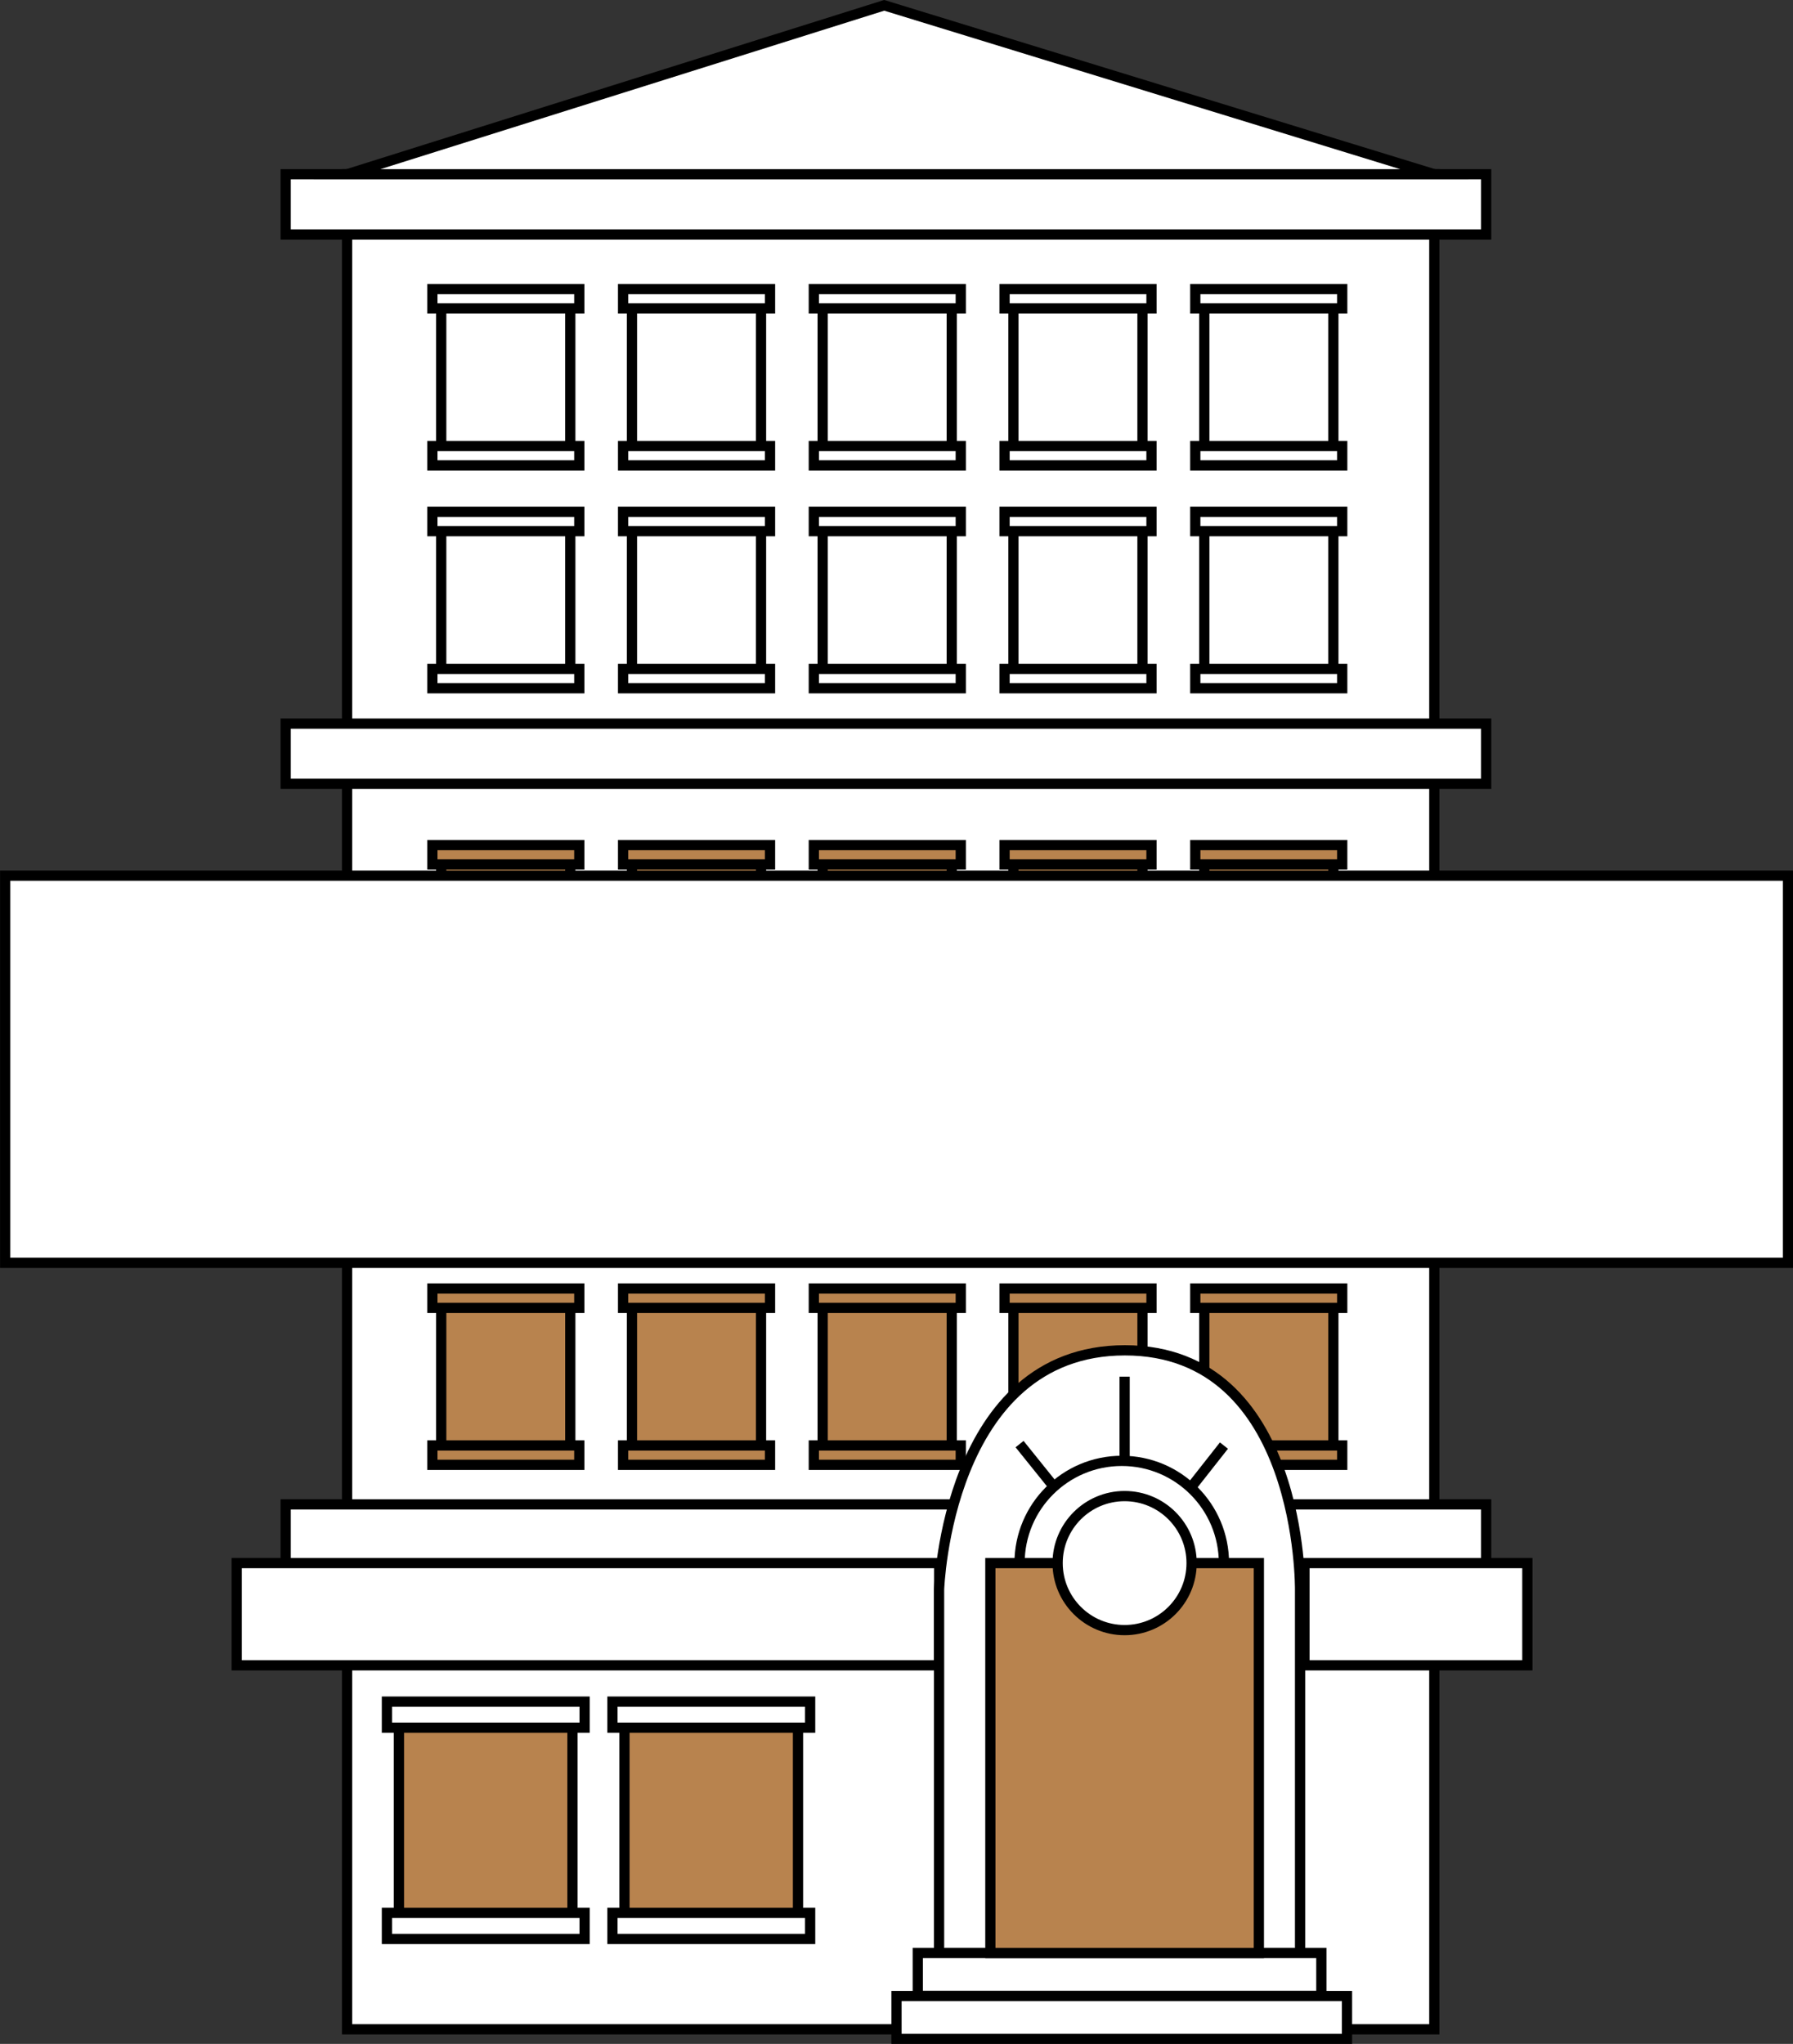 <svg xmlns="http://www.w3.org/2000/svg" viewBox="0 0 131.42 149.76"><rect x="0" y="0" width="131.42" height="149.76" fill="#333333" stroke="none"/><title>svg06HotelRight</title><g id="圖層_2" data-name="圖層 2"><g id="圖層_1-2" data-name="圖層 1"><g id="svg06HotelRight"><rect id="_路徑_" data-name="&lt;路徑&gt;" x="25.44" y="12.77" width="79.69" height="135.92" fill="#fff" stroke="#000" stroke-miterlimit="10" stroke-width="0.75"/><rect x="20.94" y="110.23" width="87.99" height="4.41" fill="#fff" stroke="#000" stroke-miterlimit="10" stroke-width="0.75"/><rect x="17.35" y="114.53" width="51.49" height="7.49" fill="#fff" stroke="#000" stroke-miterlimit="10" stroke-width="0.75"/><rect x="95.61" y="114.53" width="16.34" height="7.49" fill="#fff" stroke="#000" stroke-miterlimit="10" stroke-width="0.75"/><rect x="20.94" y="12.77" width="87.99" height="4.41" fill="#fff" stroke="#000" stroke-miterlimit="10" stroke-width="0.75"/><rect x="20.94" y="53.02" width="87.99" height="4.41" fill="#fff" stroke="#000" stroke-miterlimit="10" stroke-width="0.75"/><rect x="29.24" y="126" width="12.72" height="15.12" fill="#b8834e" stroke="#000" stroke-miterlimit="10" stroke-width="0.75"/><rect x="45.77" y="126" width="12.72" height="15.12" fill="#b8834e" stroke="#000" stroke-miterlimit="10" stroke-width="0.75"/><polygon id="_路徑_2" data-name="&lt;路徑&gt;" points="25.44 12.77 64.81 0.39 105.13 12.77 25.44 12.77" fill="#fff" stroke="#000" stroke-miterlimit="10" stroke-width="0.75"/><rect x="44.89" y="124.68" width="14.49" height="1.91" fill="#fff" stroke="#000" stroke-miterlimit="10" stroke-width="0.75"/><rect x="28.36" y="124.68" width="14.49" height="1.91" fill="#fff" stroke="#000" stroke-miterlimit="10" stroke-width="0.75"/><rect x="44.89" y="140.16" width="14.49" height="1.91" fill="#fff" stroke="#000" stroke-miterlimit="10" stroke-width="0.75"/><rect x="28.36" y="140.16" width="14.49" height="1.91" fill="#fff" stroke="#000" stroke-miterlimit="10" stroke-width="0.75"/><g id="_群組_" data-name="&lt;群組&gt;"><rect x="46.32" y="22.16" width="9.46" height="11.23" fill="#fff" stroke="#000" stroke-miterlimit="10" stroke-width="0.75"/><rect x="45.67" y="21.18" width="10.77" height="1.42" fill="#fff" stroke="#000" stroke-miterlimit="10" stroke-width="0.75"/><rect x="45.67" y="32.68" width="10.77" height="1.42" fill="#fff" stroke="#000" stroke-miterlimit="10" stroke-width="0.75"/></g><g id="_群組_2" data-name="&lt;群組&gt;"><rect x="32.34" y="22.16" width="9.46" height="11.23" fill="#fff" stroke="#000" stroke-miterlimit="10" stroke-width="0.75"/><rect x="31.69" y="21.18" width="10.77" height="1.42" fill="#fff" stroke="#000" stroke-miterlimit="10" stroke-width="0.75"/><rect x="31.69" y="32.68" width="10.77" height="1.42" fill="#fff" stroke="#000" stroke-miterlimit="10" stroke-width="0.75"/></g><g id="_群組_3" data-name="&lt;群組&gt;"><rect x="74.28" y="22.16" width="9.46" height="11.23" fill="#fff" stroke="#000" stroke-miterlimit="10" stroke-width="0.75"/><rect x="73.63" y="21.18" width="10.77" height="1.42" fill="#fff" stroke="#000" stroke-miterlimit="10" stroke-width="0.75"/><rect x="73.63" y="32.68" width="10.77" height="1.42" fill="#fff" stroke="#000" stroke-miterlimit="10" stroke-width="0.75"/></g><g id="_群組_4" data-name="&lt;群組&gt;"><rect x="88.27" y="22.16" width="9.46" height="11.23" fill="#fff" stroke="#000" stroke-miterlimit="10" stroke-width="0.75"/><rect x="87.61" y="21.18" width="10.77" height="1.42" fill="#fff" stroke="#000" stroke-miterlimit="10" stroke-width="0.75"/><rect x="87.61" y="32.68" width="10.77" height="1.42" fill="#fff" stroke="#000" stroke-miterlimit="10" stroke-width="0.75"/></g><g id="_群組_5" data-name="&lt;群組&gt;"><rect x="60.3" y="22.16" width="9.46" height="11.23" fill="#fff" stroke="#000" stroke-miterlimit="10" stroke-width="0.75"/><rect x="59.65" y="21.18" width="10.77" height="1.42" fill="#fff" stroke="#000" stroke-miterlimit="10" stroke-width="0.75"/><rect x="59.65" y="32.68" width="10.77" height="1.42" fill="#fff" stroke="#000" stroke-miterlimit="10" stroke-width="0.75"/></g><g id="_群組_6" data-name="&lt;群組&gt;"><rect x="46.32" y="38.48" width="9.46" height="11.23" fill="#fff" stroke="#000" stroke-miterlimit="10" stroke-width="0.75"/><rect x="45.67" y="37.5" width="10.77" height="1.42" fill="#fff" stroke="#000" stroke-miterlimit="10" stroke-width="0.75"/><rect x="45.67" y="49.01" width="10.77" height="1.42" fill="#fff" stroke="#000" stroke-miterlimit="10" stroke-width="0.75"/></g><g id="_群組_7" data-name="&lt;群組&gt;"><rect x="32.34" y="38.48" width="9.46" height="11.23" fill="#fff" stroke="#000" stroke-miterlimit="10" stroke-width="0.75"/><rect x="31.69" y="37.5" width="10.77" height="1.42" fill="#fff" stroke="#000" stroke-miterlimit="10" stroke-width="0.75"/><rect x="31.69" y="49.01" width="10.77" height="1.42" fill="#fff" stroke="#000" stroke-miterlimit="10" stroke-width="0.75"/></g><g id="_群組_8" data-name="&lt;群組&gt;"><rect x="74.28" y="38.48" width="9.46" height="11.23" fill="#fff" stroke="#000" stroke-miterlimit="10" stroke-width="0.75"/><rect x="73.63" y="37.5" width="10.77" height="1.42" fill="#fff" stroke="#000" stroke-miterlimit="10" stroke-width="0.75"/><rect x="73.63" y="49.01" width="10.77" height="1.42" fill="#fff" stroke="#000" stroke-miterlimit="10" stroke-width="0.75"/></g><g id="_群組_9" data-name="&lt;群組&gt;"><rect x="88.27" y="38.48" width="9.46" height="11.23" fill="#fff" stroke="#000" stroke-miterlimit="10" stroke-width="0.75"/><rect x="87.61" y="37.5" width="10.77" height="1.42" fill="#fff" stroke="#000" stroke-miterlimit="10" stroke-width="0.75"/><rect x="87.61" y="49.01" width="10.77" height="1.42" fill="#fff" stroke="#000" stroke-miterlimit="10" stroke-width="0.75"/></g><g id="_群組_10" data-name="&lt;群組&gt;"><rect x="60.3" y="38.48" width="9.46" height="11.23" fill="#fff" stroke="#000" stroke-miterlimit="10" stroke-width="0.75"/><rect x="59.65" y="37.5" width="10.77" height="1.42" fill="#fff" stroke="#000" stroke-miterlimit="10" stroke-width="0.75"/><rect x="59.65" y="49.01" width="10.77" height="1.42" fill="#fff" stroke="#000" stroke-miterlimit="10" stroke-width="0.75"/></g><g id="_群組_11" data-name="&lt;群組&gt;"><rect x="46.32" y="62.91" width="9.46" height="11.23" fill="#b8834e" stroke="#000" stroke-miterlimit="10" stroke-width="0.75"/><rect x="45.67" y="61.92" width="10.77" height="1.42" fill="#b8834e" stroke="#000" stroke-miterlimit="10" stroke-width="0.75"/><rect x="45.67" y="73.43" width="10.77" height="1.42" fill="#b8834e" stroke="#000" stroke-miterlimit="10" stroke-width="0.75"/></g><g id="_群組_12" data-name="&lt;群組&gt;"><rect x="32.34" y="62.91" width="9.46" height="11.23" fill="#b8834e" stroke="#000" stroke-miterlimit="10" stroke-width="0.75"/><rect x="31.69" y="61.92" width="10.77" height="1.42" fill="#b8834e" stroke="#000" stroke-miterlimit="10" stroke-width="0.75"/><rect x="31.69" y="73.43" width="10.77" height="1.42" fill="#b8834e" stroke="#000" stroke-miterlimit="10" stroke-width="0.75"/></g><g id="_群組_13" data-name="&lt;群組&gt;"><rect x="74.28" y="62.91" width="9.46" height="11.23" fill="#b8834e" stroke="#000" stroke-miterlimit="10" stroke-width="0.75"/><rect x="73.63" y="61.92" width="10.77" height="1.42" fill="#b8834e" stroke="#000" stroke-miterlimit="10" stroke-width="0.75"/><rect x="73.63" y="73.43" width="10.77" height="1.42" fill="#b8834e" stroke="#000" stroke-miterlimit="10" stroke-width="0.75"/></g><g id="_群組_14" data-name="&lt;群組&gt;"><rect x="88.27" y="62.91" width="9.46" height="11.23" fill="#b8834e" stroke="#000" stroke-miterlimit="10" stroke-width="0.75"/><rect x="87.61" y="61.92" width="10.77" height="1.42" fill="#b8834e" stroke="#000" stroke-miterlimit="10" stroke-width="0.75"/><rect x="87.61" y="73.43" width="10.77" height="1.42" fill="#b8834e" stroke="#000" stroke-miterlimit="10" stroke-width="0.75"/></g><g id="_群組_15" data-name="&lt;群組&gt;"><rect x="60.3" y="62.91" width="9.46" height="11.23" fill="#b8834e" stroke="#000" stroke-miterlimit="10" stroke-width="0.75"/><rect x="59.65" y="61.92" width="10.77" height="1.42" fill="#b8834e" stroke="#000" stroke-miterlimit="10" stroke-width="0.75"/><rect x="59.65" y="73.43" width="10.77" height="1.42" fill="#b8834e" stroke="#000" stroke-miterlimit="10" stroke-width="0.75"/></g><g id="_群組_16" data-name="&lt;群組&gt;"><rect x="46.32" y="80.19" width="9.46" height="11.23" fill="#b8834e" stroke="#000" stroke-miterlimit="10" stroke-width="0.75"/><rect x="45.67" y="79.21" width="10.77" height="1.42" fill="#b8834e" stroke="#000" stroke-miterlimit="10" stroke-width="0.75"/><rect x="45.67" y="90.71" width="10.77" height="1.42" fill="#b8834e" stroke="#000" stroke-miterlimit="10" stroke-width="0.75"/></g><g id="_群組_17" data-name="&lt;群組&gt;"><rect x="32.34" y="80.19" width="9.46" height="11.23" fill="#b8834e" stroke="#000" stroke-miterlimit="10" stroke-width="0.75"/><rect x="31.69" y="79.21" width="10.77" height="1.42" fill="#b8834e" stroke="#000" stroke-miterlimit="10" stroke-width="0.75"/><rect x="31.69" y="90.71" width="10.77" height="1.42" fill="#b8834e" stroke="#000" stroke-miterlimit="10" stroke-width="0.75"/></g><g id="_群組_18" data-name="&lt;群組&gt;"><rect x="74.28" y="80.19" width="9.46" height="11.23" fill="#b8834e" stroke="#000" stroke-miterlimit="10" stroke-width="0.75"/><rect x="73.63" y="79.21" width="10.77" height="1.42" fill="#b8834e" stroke="#000" stroke-miterlimit="10" stroke-width="0.75"/><rect x="73.63" y="90.71" width="10.77" height="1.42" fill="#b8834e" stroke="#000" stroke-miterlimit="10" stroke-width="0.75"/></g><g id="_群組_19" data-name="&lt;群組&gt;"><rect x="88.27" y="80.19" width="9.46" height="11.23" fill="#b8834e" stroke="#000" stroke-miterlimit="10" stroke-width="0.75"/><rect x="87.61" y="79.21" width="10.77" height="1.42" fill="#b8834e" stroke="#000" stroke-miterlimit="10" stroke-width="0.75"/><rect x="87.61" y="90.71" width="10.77" height="1.42" fill="#b8834e" stroke="#000" stroke-miterlimit="10" stroke-width="0.75"/></g><g id="_群組_20" data-name="&lt;群組&gt;"><rect x="60.3" y="80.19" width="9.46" height="11.23" fill="#b8834e" stroke="#000" stroke-miterlimit="10" stroke-width="0.75"/><rect x="59.65" y="79.21" width="10.77" height="1.42" fill="#b8834e" stroke="#000" stroke-miterlimit="10" stroke-width="0.75"/><rect x="59.65" y="90.71" width="10.77" height="1.42" fill="#b8834e" stroke="#000" stroke-miterlimit="10" stroke-width="0.75"/></g><g id="_群組_21" data-name="&lt;群組&gt;"><rect x="46.32" y="95.39" width="9.46" height="11.23" fill="#b8834e" stroke="#000" stroke-miterlimit="10" stroke-width="0.75"/><rect x="45.67" y="94.41" width="10.77" height="1.42" fill="#b8834e" stroke="#000" stroke-miterlimit="10" stroke-width="0.75"/><rect x="45.67" y="105.91" width="10.77" height="1.42" fill="#b8834e" stroke="#000" stroke-miterlimit="10" stroke-width="0.75"/></g><g id="_群組_22" data-name="&lt;群組&gt;"><rect x="32.34" y="95.39" width="9.46" height="11.23" fill="#b8834e" stroke="#000" stroke-miterlimit="10" stroke-width="0.75"/><rect x="31.69" y="94.41" width="10.77" height="1.42" fill="#b8834e" stroke="#000" stroke-miterlimit="10" stroke-width="0.75"/><rect x="31.69" y="105.91" width="10.77" height="1.42" fill="#b8834e" stroke="#000" stroke-miterlimit="10" stroke-width="0.75"/></g><g id="_群組_23" data-name="&lt;群組&gt;"><rect x="74.28" y="95.39" width="9.46" height="11.23" fill="#b8834e" stroke="#000" stroke-miterlimit="10" stroke-width="0.75"/><rect x="73.63" y="94.41" width="10.77" height="1.42" fill="#b8834e" stroke="#000" stroke-miterlimit="10" stroke-width="0.75"/><rect x="73.63" y="105.91" width="10.77" height="1.42" fill="#b8834e" stroke="#000" stroke-miterlimit="10" stroke-width="0.75"/></g><g id="_群組_24" data-name="&lt;群組&gt;"><rect x="88.27" y="95.39" width="9.46" height="11.23" fill="#b8834e" stroke="#000" stroke-miterlimit="10" stroke-width="0.75"/><rect x="87.61" y="94.41" width="10.77" height="1.42" fill="#b8834e" stroke="#000" stroke-miterlimit="10" stroke-width="0.75"/><rect x="87.61" y="105.91" width="10.77" height="1.42" fill="#b8834e" stroke="#000" stroke-miterlimit="10" stroke-width="0.75"/></g><g id="_群組_25" data-name="&lt;群組&gt;"><rect x="60.3" y="95.39" width="9.46" height="11.23" fill="#b8834e" stroke="#000" stroke-miterlimit="10" stroke-width="0.75"/><rect x="59.65" y="94.41" width="10.77" height="1.42" fill="#b8834e" stroke="#000" stroke-miterlimit="10" stroke-width="0.75"/><rect x="59.65" y="105.91" width="10.77" height="1.42" fill="#b8834e" stroke="#000" stroke-miterlimit="10" stroke-width="0.75"/></g><path id="_路徑_3" data-name="&lt;路徑&gt;" d="M68.83,143.1V116.49s.57-17.55,13.62-17.55,12.84,17.55,12.84,17.55V143.1Z" fill="#fff" stroke="#000" stroke-miterlimit="10" stroke-width="0.75"/><rect x="67.27" y="143.1" width="29.58" height="3.14" fill="#fff" stroke="#000" stroke-miterlimit="10" stroke-width="0.75"/><rect x="65.71" y="146.25" width="33.02" height="3.14" fill="#fff" stroke="#000" stroke-miterlimit="10" stroke-width="0.75"/><circle id="_路徑_4" data-name="&lt;路徑&gt;" cx="82.22" cy="114.53" r="7.49" fill="#fff" stroke="#000" stroke-miterlimit="10" stroke-width="0.75"/><rect x="72.59" y="114.53" width="19.68" height="28.57" fill="#b8834e" stroke="#000" stroke-miterlimit="10" stroke-width="0.75"/><circle id="_路徑_5" data-name="&lt;路徑&gt;" cx="82.43" cy="114.53" r="4.91" fill="#fff" stroke="#000" stroke-miterlimit="10" stroke-width="0.75"/><line id="_路徑_6" data-name="&lt;路徑&gt;" x1="82.43" y1="100.87" x2="82.43" y2="107.04" fill="#fff" stroke="#000" stroke-miterlimit="10" stroke-width="0.75"/><line id="_路徑_7" data-name="&lt;路徑&gt;" x1="77.24" y1="108.93" x2="74.73" y2="105.81" fill="#fff" stroke="#000" stroke-miterlimit="10" stroke-width="0.75"/><line id="_路徑_8" data-name="&lt;路徑&gt;" x1="87.34" y1="108.93" x2="89.71" y2="105.92" fill="#fff" stroke="#000" stroke-miterlimit="10" stroke-width="0.75"/><rect x="0.38" y="64.16" width="130.67" height="28.37" fill="#fff" stroke="#000" stroke-miterlimit="10" stroke-width="0.75"/></g></g></g></svg>